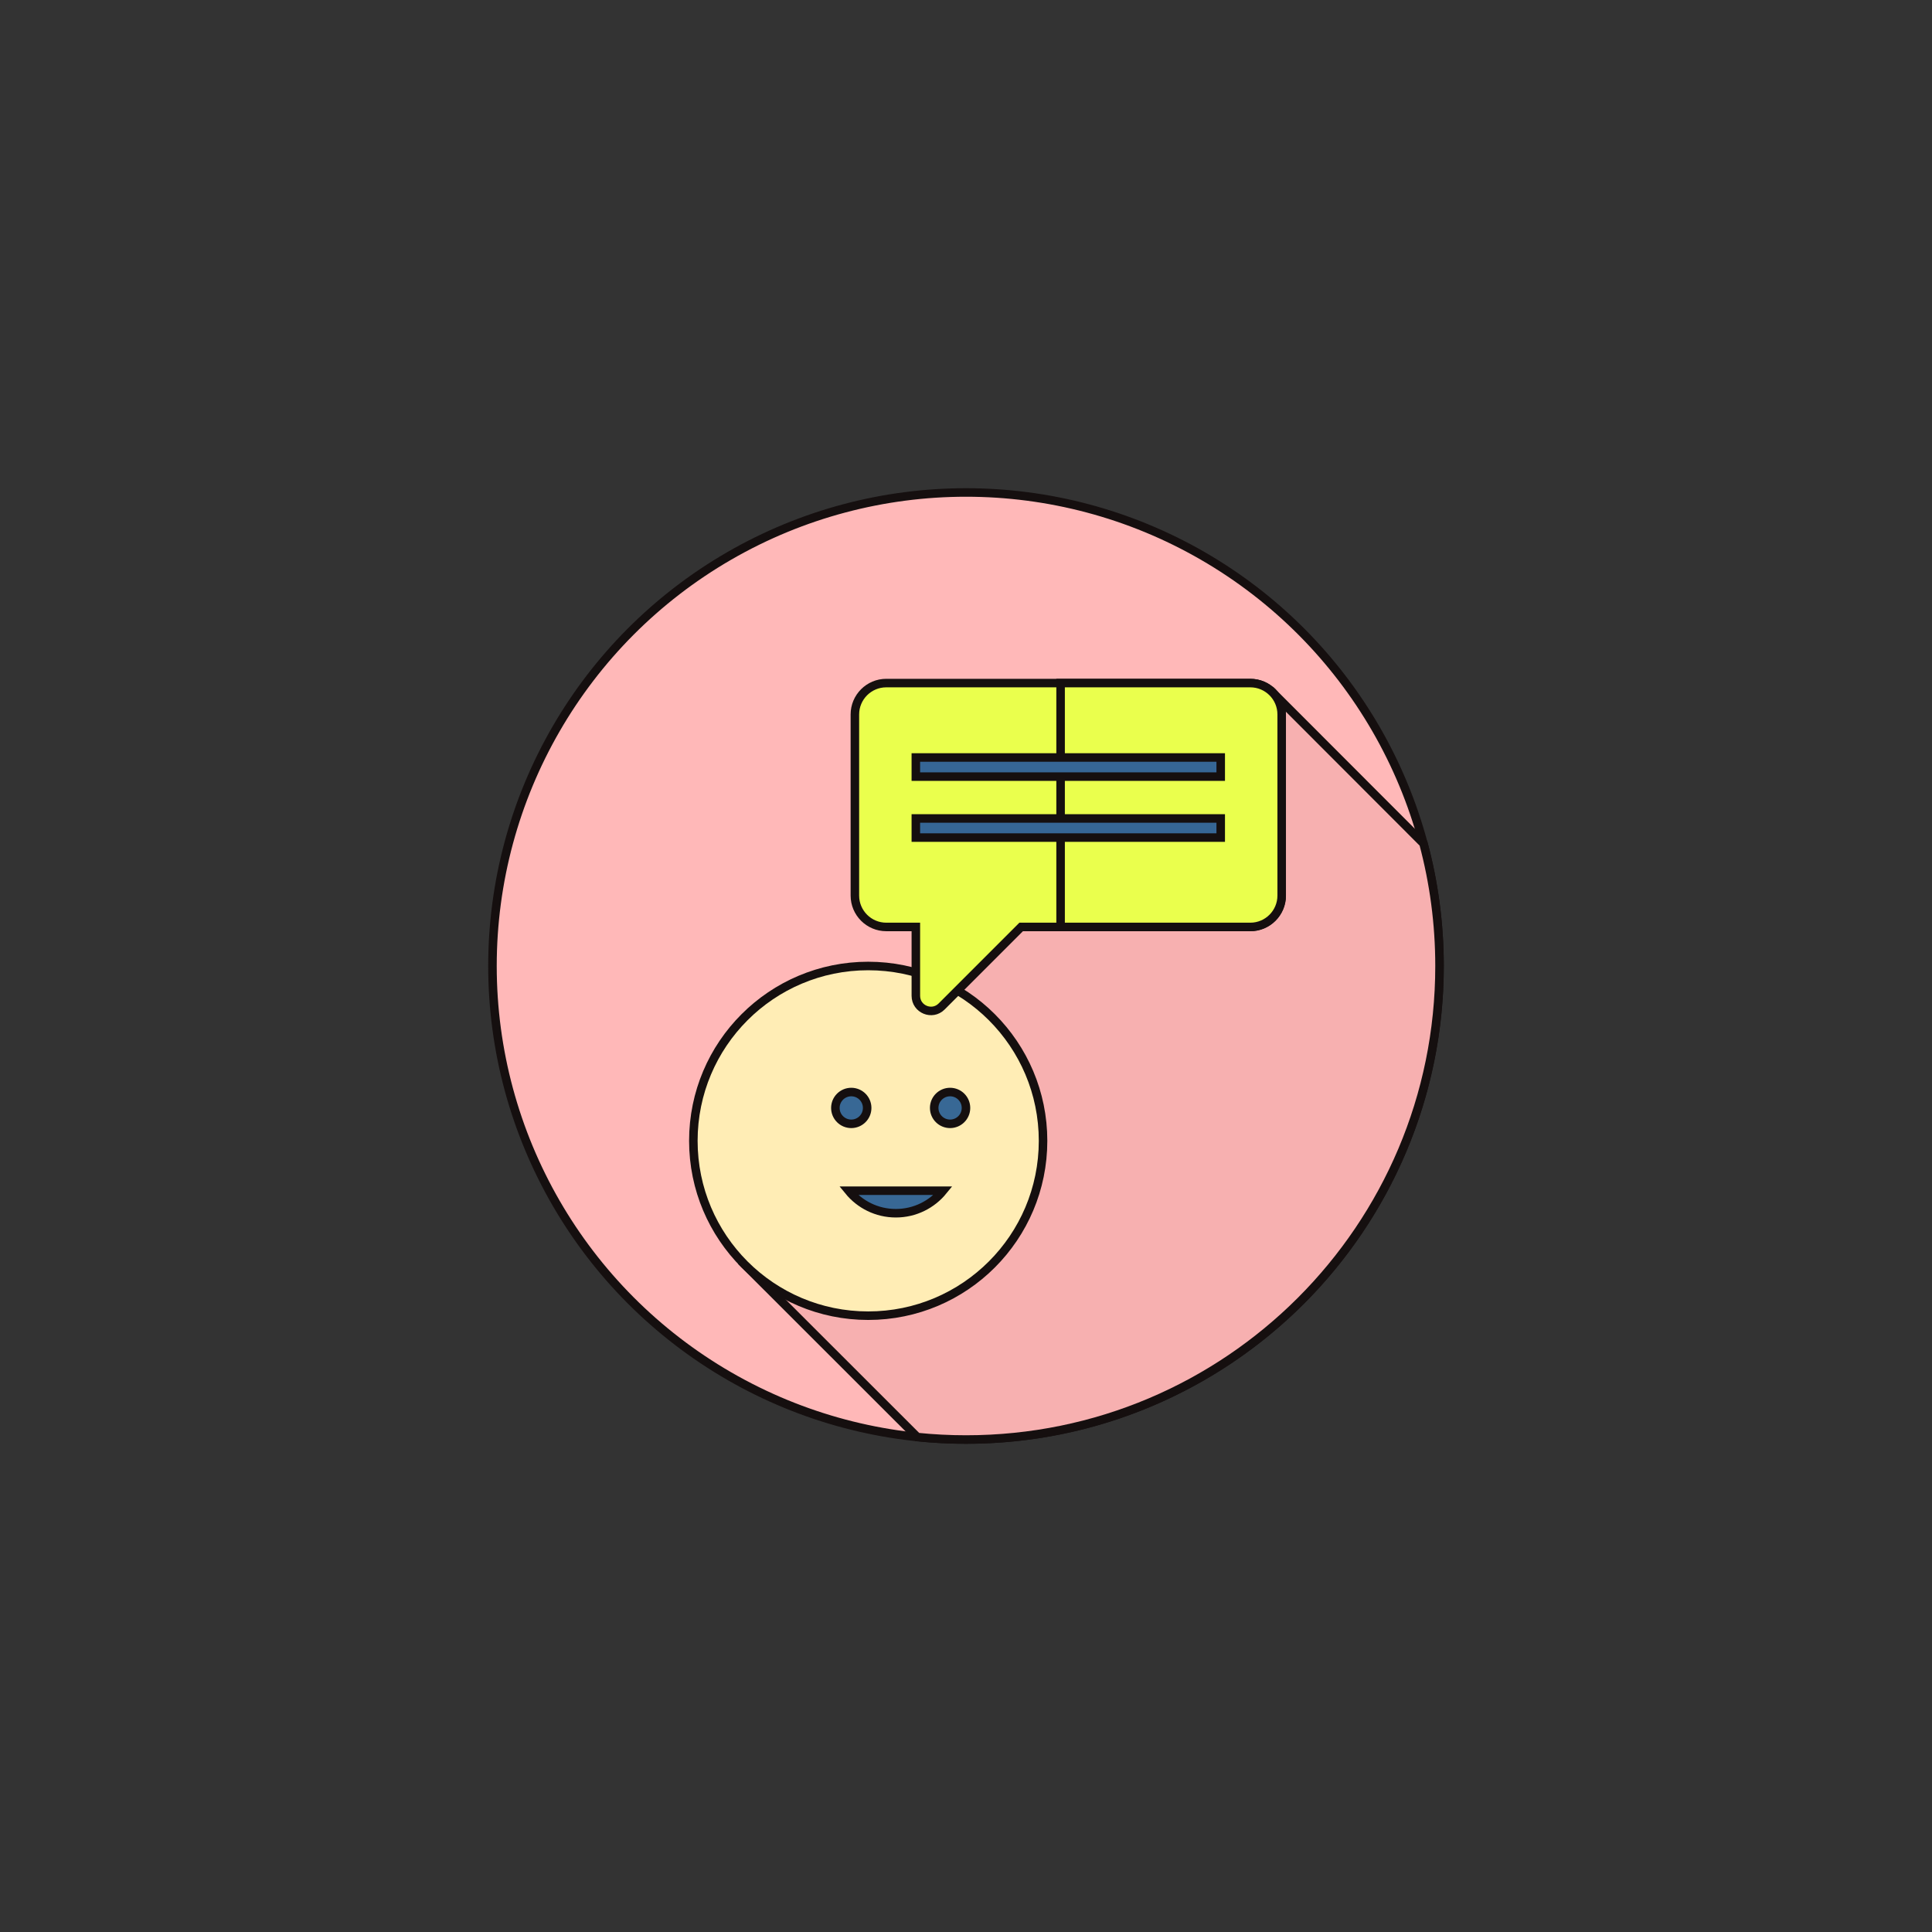 <!DOCTYPE svg PUBLIC "-//W3C//DTD SVG 1.1//EN" "http://www.w3.org/Graphics/SVG/1.1/DTD/svg11.dtd">
<!-- Uploaded to: SVG Repo, www.svgrepo.com, Transformed by: SVG Repo Mixer Tools -->
<svg version="1.1" id="Layer_1" xmlns="http://www.w3.org/2000/svg" xmlns:xlink="http://www.w3.org/1999/xlink" viewBox="-266.24 -266.24 1044.48 1044.48" xml:space="preserve" width="216px" height="216px" fill="#150f0f" stroke="#150f0f" stroke-width="4.608" transform="rotate(0)">
<rect x="-266.24" y="-266.24" width="1044.48" height="1044.48" fill="#333333" stroke="none"/>
<g id="SVGRepo_bgCarrier" stroke-width="0"/>
<g id="SVGRepo_tracerCarrier" stroke-linecap="round" stroke-linejoin="round" stroke="#CCCCCC" stroke-width="13.312"/>
<g id="SVGRepo_iconCarrier"> <circle style="fill:#ffb8b8;" cx="256" cy="256" r="256"/> <path style="fill:#f7b0b0;" d="M503.322,189.736l-81.513-81.605L258.872,234.892l-123.13,181.924l93.915,93.842 c8.661,0.884,17.448,1.341,26.341,1.341c141.384,0,256-114.616,256-256C512,233.082,508.971,210.873,503.322,189.736z"/> <circle style="fill:#FFEDB5;" cx="203.128" cy="350.522" r="94.527"/> <g> <circle style="fill:#386895;" cx="193.974" cy="332.731" r="8.594"/> <circle style="fill:#386895;" cx="247.398" cy="332.731" r="8.594"/> <path style="fill:#386895;" d="M192.515,377.482c6.041,7.425,15.241,12.174,25.559,12.174s19.518-4.749,25.559-12.174H192.515z"/> </g> <path style="fill:#eaff4d;" d="M409.686,103.041h-196.78c-9.378,0-16.98,7.602-16.98,16.98v97.89c0,9.378,7.602,16.98,16.98,16.98 h15.982v37.224c0,7.273,8.794,10.916,13.938,5.773l42.998-42.998h123.861c9.378,0,16.98-7.602,16.98-16.98v-97.89 C426.667,110.644,419.064,103.041,409.686,103.041z"/> <path style="fill:#eaff4d;" d="M409.686,103.04H307.143v131.851h102.543c9.378,0,16.98-7.602,16.98-16.98v-97.889 C426.667,110.642,419.064,103.04,409.686,103.04z"/> <g> <rect x="228.883" y="143.274" style="fill:#366695;" width="164.823" height="10.343"/> <rect x="228.883" y="176.235" style="fill:#366695;" width="164.823" height="10.343"/> </g> </g>
</svg>